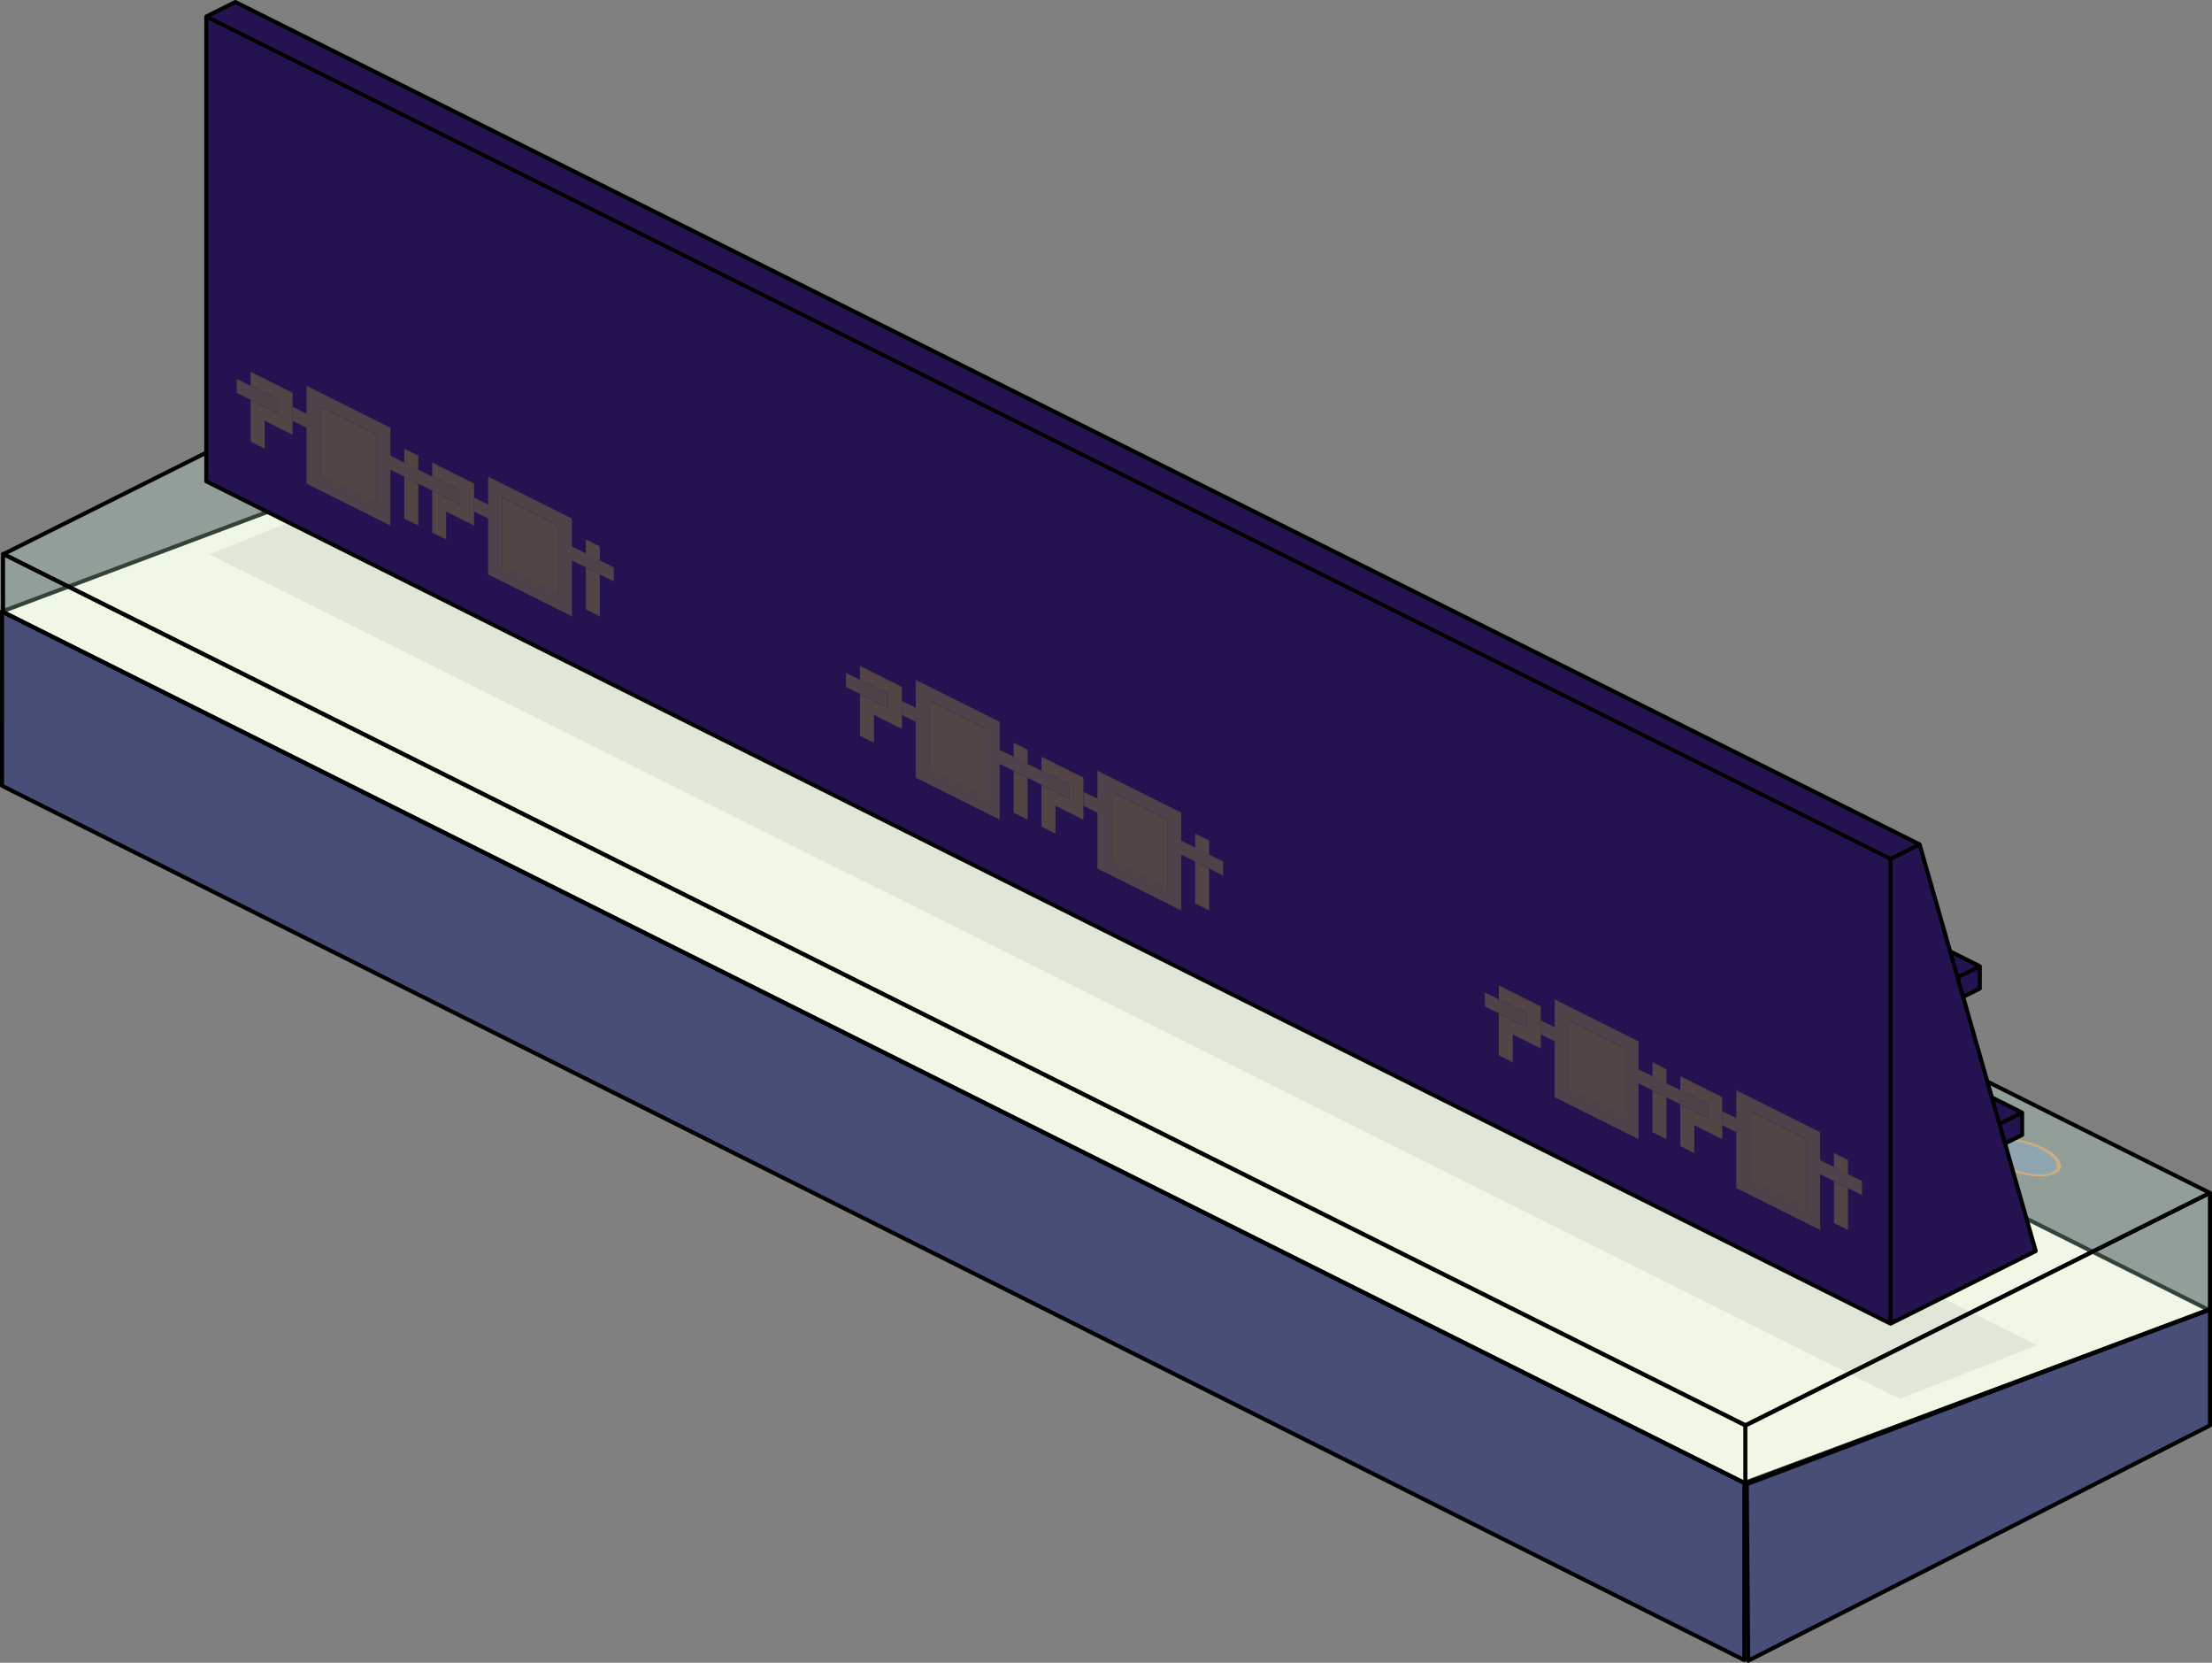 <?xml version="1.0" encoding="UTF-8" standalone="no"?>
<svg
   width="1090.123"
   height="819.228"
   xml:space="preserve"
   style="clip-rule:evenodd;fill-rule:evenodd;stroke-linecap:round;stroke-linejoin:round;stroke-miterlimit:1.5"
   version="1.1"
   id="svg1437"
   sodipodi:docname="back_glasses_stand.svg"
   inkscape:version="1.2.2 (b0a8486541, 2022-12-01)"
   xmlns:inkscape="http://www.inkscape.org/namespaces/inkscape"
   xmlns:sodipodi="http://sodipodi.sourceforge.net/DTD/sodipodi-0.dtd"
   xmlns="http://www.w3.org/2000/svg"
   xmlns:svg="http://www.w3.org/2000/svg"><rect width="100%" height="100%" fill="#808080" stroke="none"/><sodipodi:namedview
     id="namedview1439"
     pagecolor="#ffffff"
     bordercolor="#666666"
     borderopacity="1.0"
     inkscape:showpageshadow="2"
     inkscape:pageopacity="0.0"
     inkscape:pagecheckerboard="0"
     inkscape:deskcolor="#d1d1d1"
     showgrid="false"
     inkscape:zoom="0.44133541"
     inkscape:cx="1166.9129"
     inkscape:cy="222.05334"
     inkscape:window-width="1918"
     inkscape:window-height="1174"
     inkscape:window-x="1920"
     inkscape:window-y="24"
     inkscape:window-maximized="1"
     inkscape:current-layer="svg1437" /><defs
     id="defs57"><radialGradient
       id="a"
       cx="0"
       cy="0"
       r="1"
       gradientUnits="userSpaceOnUse"
       gradientTransform="matrix(0,-613.365,327.122,0,1831.002,647.242)"><stop
         offset="0"
         style="stop-color:#408582;stop-opacity:.36"
         id="stop2" /><stop
         offset=".13"
         style="stop-color:#cdcd97;stop-opacity:.63"
         id="stop4" /><stop
         offset=".37"
         style="stop-color:#e4d99b;stop-opacity:.68"
         id="stop6" /><stop
         offset=".65"
         style="stop-color:#588173;stop-opacity:.42"
         id="stop8" /><stop
         offset="1"
         style="stop-color:#336a68;stop-opacity:.36"
         id="stop10" /></radialGradient><radialGradient
       id="b"
       cx="0"
       cy="0"
       r="1"
       gradientUnits="userSpaceOnUse"
       gradientTransform="matrix(9.856,-942.715,942.715,9.856,1832.219,610.444)"><stop
         offset="0"
         style="stop-color:#fa0;stop-opacity:1"
         id="stop13" /><stop
         offset=".2"
         style="stop-color:#b37318;stop-opacity:1"
         id="stop15" /><stop
         offset=".42"
         style="stop-color:#653b30;stop-opacity:1"
         id="stop17" /><stop
         offset="1"
         style="stop-color:#41213b;stop-opacity:1"
         id="stop19" /></radialGradient><radialGradient
       id="c"
       cx="0"
       cy="0"
       r="1"
       gradientUnits="userSpaceOnUse"
       gradientTransform="matrix(14.269,0,0,15.88,1941.73,704.72)"><stop
         offset="0"
         style="stop-color:#fff8b4;stop-opacity:1"
         id="stop22" /><stop
         offset=".56"
         style="stop-color:#ffe88f;stop-opacity:1"
         id="stop24" /><stop
         offset="1"
         style="stop-color:#ffa900;stop-opacity:1"
         id="stop26" /></radialGradient><radialGradient
       id="d"
       cx="0"
       cy="0"
       r="1"
       gradientUnits="userSpaceOnUse"
       gradientTransform="matrix(14.269,0,0,15.88,-1725.45,704.56)"><stop
         offset="0"
         style="stop-color:#fff8b4;stop-opacity:1"
         id="stop29" /><stop
         offset=".56"
         style="stop-color:#ffe88f;stop-opacity:1"
         id="stop31" /><stop
         offset="1"
         style="stop-color:#ffa900;stop-opacity:1"
         id="stop33" /></radialGradient><radialGradient
       id="f"
       cx="0"
       cy="0"
       r="1"
       gradientUnits="userSpaceOnUse"
       gradientTransform="matrix(68.926,0,0,40.45,1760.63,708.303)"><stop
         offset="0"
         style="stop-color:#fff500;stop-opacity:1"
         id="stop36" /><stop
         offset=".43"
         style="stop-color:#ffd500;stop-opacity:.69"
         id="stop38" /><stop
         offset="1"
         style="stop-color:#ff8e00;stop-opacity:0"
         id="stop40" /></radialGradient><radialGradient
       id="g"
       cx="0"
       cy="0"
       r="1"
       gradientUnits="userSpaceOnUse"
       gradientTransform="matrix(-68.926,0,0,40.45,1911.909,708.756)"><stop
         offset="0"
         style="stop-color:#fff500;stop-opacity:1"
         id="stop43" /><stop
         offset=".43"
         style="stop-color:#ffd500;stop-opacity:.69"
         id="stop45" /><stop
         offset="1"
         style="stop-color:#ff8e00;stop-opacity:0"
         id="stop47" /></radialGradient><linearGradient
       id="e"
       x1="0"
       y1="0"
       x2="1"
       y2="0"
       gradientUnits="userSpaceOnUse"
       gradientTransform="matrix(337.492,0,0,102.143,1662.226,697.91)"><stop
         offset="0"
         style="stop-color:red;stop-opacity:1"
         id="stop50" /><stop
         offset=".5"
         style="stop-color:#ffba0f;stop-opacity:1"
         id="stop52" /><stop
         offset="1"
         style="stop-color:#f70000;stop-opacity:1"
         id="stop54" /></linearGradient><radialGradient
       id="_Radial2"
       cx="0"
       cy="0"
       r="1"
       gradientUnits="userSpaceOnUse"
       gradientTransform="matrix(0,-613.365,327.122,0,2060.13,758.455)"><stop
         offset="0"
         style="stop-color:rgb(64,133,130);stop-opacity:0.36"
         id="stop14712" /><stop
         offset="0.13"
         style="stop-color:rgb(205,205,151);stop-opacity:0.63"
         id="stop14714" /><stop
         offset="0.37"
         style="stop-color:rgb(228,217,155);stop-opacity:0.68"
         id="stop14716" /><stop
         offset="0.65"
         style="stop-color:rgb(88,129,115);stop-opacity:0.42"
         id="stop14718" /><stop
         offset="1"
         style="stop-color:rgb(51,106,104);stop-opacity:0.36"
         id="stop14720" /></radialGradient><radialGradient
       id="_Radial2-3"
       cx="0"
       cy="0"
       r="1"
       gradientUnits="userSpaceOnUse"
       gradientTransform="matrix(0,-613.365,327.122,0,2060.13,758.455)"><stop
         offset="0"
         style="stop-color:rgb(64,133,130);stop-opacity:0.36"
         id="stop14712-6" /><stop
         offset="0.13"
         style="stop-color:rgb(205,205,151);stop-opacity:0.63"
         id="stop14714-7" /><stop
         offset="0.37"
         style="stop-color:rgb(228,217,155);stop-opacity:0.68"
         id="stop14716-5" /><stop
         offset="0.65"
         style="stop-color:rgb(88,129,115);stop-opacity:0.42"
         id="stop14718-3" /><stop
         offset="1"
         style="stop-color:rgb(51,106,104);stop-opacity:0.36"
         id="stop14720-5" /></radialGradient></defs><path
     d="M 859.653,817.92 1,387.14 l 0.008,-85.87 858.645,429.33 z"
     style="clip-rule:evenodd;fill:#474f78;fill-rule:evenodd;stroke:#000000;stroke-width:2px;stroke-linecap:round;stroke-linejoin:round;stroke-miterlimit:1.5"
     id="path1203" /><path
     d="m 1089.121,702.298 v -57.31 l -228.28,86.27 0.7,86.97 z"
     style="clip-rule:evenodd;fill:#474f78;fill-rule:evenodd;stroke:#000000;stroke-width:2px;stroke-linecap:round;stroke-linejoin:round;stroke-miterlimit:1.5"
     id="path1205" /><path
     d="m 1.008,301.27 228.965,-85.86 858.65,430.02 -228.97,85.16 z"
     style="clip-rule:evenodd;fill:#fff8e8;fill-rule:evenodd;stroke:#000000;stroke-width:2px;stroke-linecap:round;stroke-linejoin:round;stroke-miterlimit:1.5"
     id="path1207" /><path
     d="m 860.343,702.325 228.78,-114.58 -858.46,-429.23 -228.965,114.48 z"
     style="clip-rule:evenodd;fill:#c4f4e0;fill-opacity:0.27;fill-rule:evenodd;stroke:#000000;stroke-width:2px;stroke-linecap:round;stroke-linejoin:round;stroke-miterlimit:1.5"
     id="path1209" /><path
     d="m 1089.121,644.989 -228.97,85.86 v -28.62 l 228.97,-114.49 z m -1087.615,-343.46 -0.008,-28.62 858.653,429.32 v 28.62 z"
     style="clip-rule:evenodd;fill:#c4f4e0;fill-opacity:0.27;fill-rule:evenodd;stroke:#000000;stroke-width:2px;stroke-linecap:round;stroke-linejoin:round;stroke-miterlimit:1.5"
     id="path1211" /><path
     d="m 103.271,273.159 833.05,415.98 67.51,-26.35 -835.84,-415.89 z"
     style="clip-rule:evenodd;fill-opacity:0.07;fill-rule:evenodd;stroke-linecap:round;stroke-linejoin:round;stroke-miterlimit:1.5"
     id="path1213" /><ellipse
     cx="-80.244"
     cy="1195.694"
     rx="10.215"
     ry="16.735"
     style="clip-rule:evenodd;fill:#8daeca;fill-opacity:0.47;fill-rule:evenodd;stroke:#d0ad7e;stroke-width:1.515px;stroke-linecap:round;stroke-linejoin:round;stroke-miterlimit:1.5"
     transform="matrix(0.894,-0.447,0.894,0.447,0,0)"
     id="ellipse1215" /><path
     d="m 986.996,563.938 9.55,-4.78 v -10.99 l -12.3,6.14 -4.1,-14.34 16.4,8.2 -12.3,6.14"
     style="clip-rule:evenodd;fill:#251351;fill-rule:evenodd;stroke:#000000;stroke-width:2px;stroke-linecap:round;stroke-linejoin:round;stroke-miterlimit:1.5"
     id="path1217" /><path
     d="m 966.13,491.823 9.55,-4.78 v -10.99 l -12.3,6.14 -4.1,-14.34 16.4,8.2 -12.3,6.14"
     style="clip-rule:evenodd;fill:#251351;fill-rule:evenodd;stroke:#000000;stroke-width:2px;stroke-linecap:round;stroke-linejoin:round;stroke-miterlimit:1.5"
     id="path1219" /><path
     d="M 101.669,237.13 V 8.15 L 931.699,423.17 v 228.97 z m 901.59,379.23 -71.56,35.78 v -228.97 l 14.31,-7.16 z M 115.989,1 101.669,8.15 931.699,423.17 l 14.31,-7.16 z"
     style="clip-rule:evenodd;fill:#251351;fill-rule:evenodd;stroke:#000000;stroke-width:2px;stroke-linecap:round;stroke-linejoin:round;stroke-miterlimit:1.5"
     id="path1221" /><g
     opacity="0.25"
     id="g1241"
     style="clip-rule:evenodd;fill-rule:evenodd;stroke-linecap:round;stroke-linejoin:round;stroke-miterlimit:1.5"
     transform="translate(-743.009,-904.107)"><path
       d="m 2661.82,300.528 v -42.933 l 28.62,14.311 v -14.311 l -28.62,-14.311 v -14.311 l 42.93,21.467 v 42.932 l -28.62,-14.311 v 28.622 z"
       style="fill:#dcd621"
       transform="matrix(0.481,0,0,0.481,-413.786,977.176)"
       id="path1223" /><path
       d="m 2661.82,314.838 v -42.932 l 28.62,14.311 v -14.311 l -28.62,-14.311 v -14.311 l 42.93,21.466 v 42.933 l -28.62,-14.311 v 28.622 z"
       style="fill:#dcd621"
       transform="matrix(0.481,0,0,0.481,-324.33,1015.023)"
       id="path1225" /><path
       d="m 2661.82,257.595 v -14.311 l 42.93,21.466 v 14.311 z m 257.59,85.865 85.87,42.933 v 28.621 l 42.93,21.466 v 14.311 l -42.93,-21.466 v 57.243 l -85.87,-42.932 v -57.243 l -14.31,-7.156 v -14.311 l 14.31,7.156 z m 14.31,93.02 v -71.554 l 57.25,28.622 v 71.554 z m -200.35,-186.04 85.87,42.932 v 28.622 l 71.55,35.777 v 14.311 l -71.55,-35.777 v 57.243 l -85.87,-42.933 v -57.243 l -14.31,-7.155 v -14.311 l 14.31,7.155 z m 14.31,93.02 v -71.554 l 57.24,28.622 v 71.554 z"
       style="fill:#cad02b"
       transform="matrix(0.481,0,0,0.481,-420.667,973.736)"
       id="path1227" /><path
       d="m 2962.34,808.562 v -71.554 l 57.25,28.622 v 71.554 z"
       style="fill:#dcd621"
       transform="matrix(0.481,0,0,0.481,-523.886,750.096)"
       id="path1229" /><path
       d="m 2962.53,822.968 v -71.554 l 57.25,28.622 v 71.554 z"
       style="fill:#dcd621"
       transform="matrix(0.481,0,0,0.481,-434.522,787.897)"
       id="path1231" /><path
       d="m 2833.55,343.46 v 42.933 l 14.31,7.155 v -42.933 z"
       style="fill:#dcd621"
       transform="matrix(0.481,0,0,0.481,-420.667,973.736)"
       id="path1233" /><path
       d="m 2833.55,343.46 v 42.933 l 14.31,7.155 v -42.933 z"
       style="fill:#dcd621"
       transform="matrix(0.481,0,0,0.481,-331.211,1018.464)"
       id="path1235" /><path
       d="m 2833.55,329.149 14.31,7.156 v -14.311 l -14.31,-7.156 z"
       style="fill:#dcd621"
       transform="matrix(0.481,0,0,0.481,-420.667,973.736)"
       id="path1237" /><path
       d="m 2833.55,329.149 14.31,7.156 v -14.311 l -14.31,-7.156 z"
       style="fill:#dcd621"
       transform="matrix(0.481,0,0,0.481,-331.211,1018.464)"
       id="path1239" /></g><g
     opacity="0.25"
     id="g1261"
     style="clip-rule:evenodd;fill-rule:evenodd;stroke-linecap:round;stroke-linejoin:round;stroke-miterlimit:1.5"
     transform="translate(-743.009,-904.107)"><path
       d="m 2661.82,300.528 v -42.933 l 28.62,14.311 v -14.311 l -28.62,-14.311 v -14.311 l 42.93,21.467 v 42.932 l -28.62,-14.311 v 28.622 z"
       style="fill:#dcd621"
       transform="matrix(0.481,0,0,0.481,-113.507,1122.086)"
       id="path1243" /><path
       d="m 2661.82,314.838 v -42.932 l 28.62,14.311 v -14.311 l -28.62,-14.311 v -14.311 l 42.93,21.466 v 42.933 l -28.62,-14.311 v 28.622 z"
       style="fill:#dcd621"
       transform="matrix(0.481,0,0,0.481,-24.051,1159.933)"
       id="path1245" /><path
       d="m 2661.82,257.595 v -14.311 l 42.93,21.466 v 14.311 z m 257.59,85.865 85.87,42.933 v 28.621 l 42.93,21.466 v 14.311 l -42.93,-21.466 v 57.243 l -85.87,-42.932 v -57.243 l -14.31,-7.156 v -14.311 l 14.31,7.156 z m 14.31,93.02 v -71.554 l 57.25,28.622 v 71.554 z m -200.35,-186.04 85.87,42.932 v 28.622 l 71.55,35.777 v 14.311 l -71.55,-35.777 v 57.243 l -85.87,-42.933 v -57.243 l -14.31,-7.155 v -14.311 l 14.31,7.155 z m 14.31,93.02 v -71.554 l 57.24,28.622 v 71.554 z"
       style="fill:#cad02b"
       transform="matrix(0.481,0,0,0.481,-120.388,1118.646)"
       id="path1247" /><path
       d="m 2962.34,808.562 v -71.554 l 57.25,28.622 v 71.554 z"
       style="fill:#dcd621"
       transform="matrix(0.481,0,0,0.481,-223.607,895.006)"
       id="path1249" /><path
       d="m 2962.53,822.968 v -71.554 l 57.25,28.622 v 71.554 z"
       style="fill:#dcd621"
       transform="matrix(0.481,0,0,0.481,-134.243,932.807)"
       id="path1251" /><path
       d="m 2833.55,343.46 v 42.933 l 14.31,7.155 v -42.933 z"
       style="fill:#dcd621"
       transform="matrix(0.481,0,0,0.481,-120.388,1118.646)"
       id="path1253" /><path
       d="m 2833.55,343.46 v 42.933 l 14.31,7.155 v -42.933 z"
       style="fill:#dcd621"
       transform="matrix(0.481,0,0,0.481,-30.932,1163.374)"
       id="path1255" /><path
       d="m 2833.55,329.149 14.31,7.156 v -14.311 l -14.31,-7.156 z"
       style="fill:#dcd621"
       transform="matrix(0.481,0,0,0.481,-120.388,1118.646)"
       id="path1257" /><path
       d="m 2833.55,329.149 14.31,7.156 v -14.311 l -14.31,-7.156 z"
       style="fill:#dcd621"
       transform="matrix(0.481,0,0,0.481,-30.932,1163.374)"
       id="path1259" /></g><g
     opacity="0.25"
     id="g1281"
     style="clip-rule:evenodd;fill-rule:evenodd;stroke-linecap:round;stroke-linejoin:round;stroke-miterlimit:1.5"
     transform="translate(-743.009,-904.107)"><path
       d="m 2661.82,300.528 v -42.933 l 28.62,14.311 v -14.311 l -28.62,-14.311 v -14.311 l 42.93,21.467 v 42.932 l -28.62,-14.311 v 28.622 z"
       style="fill:#dcd621"
       transform="matrix(0.481,0,0,0.481,201.332,1279.506)"
       id="path1263" /><path
       d="m 2661.82,314.838 v -42.932 l 28.62,14.311 v -14.311 l -28.62,-14.311 v -14.311 l 42.93,21.466 v 42.933 l -28.62,-14.311 v 28.622 z"
       style="fill:#dcd621"
       transform="matrix(0.481,0,0,0.481,290.788,1317.353)"
       id="path1265" /><path
       d="m 2661.82,257.595 v -14.311 l 42.93,21.466 v 14.311 z m 257.59,85.865 85.87,42.933 v 28.621 l 42.93,21.466 v 14.311 l -42.93,-21.466 v 57.243 l -85.87,-42.932 v -57.243 l -14.31,-7.156 v -14.311 l 14.31,7.156 z m 14.31,93.02 v -71.554 l 57.25,28.622 v 71.554 z m -200.35,-186.04 85.87,42.932 v 28.622 l 71.55,35.777 v 14.311 l -71.55,-35.777 v 57.243 l -85.87,-42.933 v -57.243 l -14.31,-7.155 v -14.311 l 14.31,7.155 z m 14.31,93.02 v -71.554 l 57.24,28.622 v 71.554 z"
       style="fill:#cad02b"
       transform="matrix(0.481,0,0,0.481,194.45,1276.066)"
       id="path1267" /><path
       d="m 2962.34,808.562 v -71.554 l 57.25,28.622 v 71.554 z"
       style="fill:#dcd621"
       transform="matrix(0.481,0,0,0.481,91.232,1052.426)"
       id="path1269" /><path
       d="m 2962.53,822.968 v -71.554 l 57.25,28.622 v 71.554 z"
       style="fill:#dcd621"
       transform="matrix(0.481,0,0,0.481,180.596,1090.227)"
       id="path1271" /><path
       d="m 2833.55,343.46 v 42.933 l 14.31,7.155 v -42.933 z"
       style="fill:#dcd621"
       transform="matrix(0.481,0,0,0.481,194.45,1276.066)"
       id="path1273" /><path
       d="m 2833.55,343.46 v 42.933 l 14.31,7.155 v -42.933 z"
       style="fill:#dcd621"
       transform="matrix(0.481,0,0,0.481,283.907,1320.794)"
       id="path1275" /><path
       d="m 2833.55,329.149 14.31,7.156 v -14.311 l -14.31,-7.156 z"
       style="fill:#dcd621"
       transform="matrix(0.481,0,0,0.481,194.45,1276.066)"
       id="path1277" /><path
       d="m 2833.55,329.149 14.31,7.156 v -14.311 l -14.31,-7.156 z"
       style="fill:#dcd621"
       transform="matrix(0.481,0,0,0.481,283.907,1320.794)"
       id="path1279" /></g></svg>
